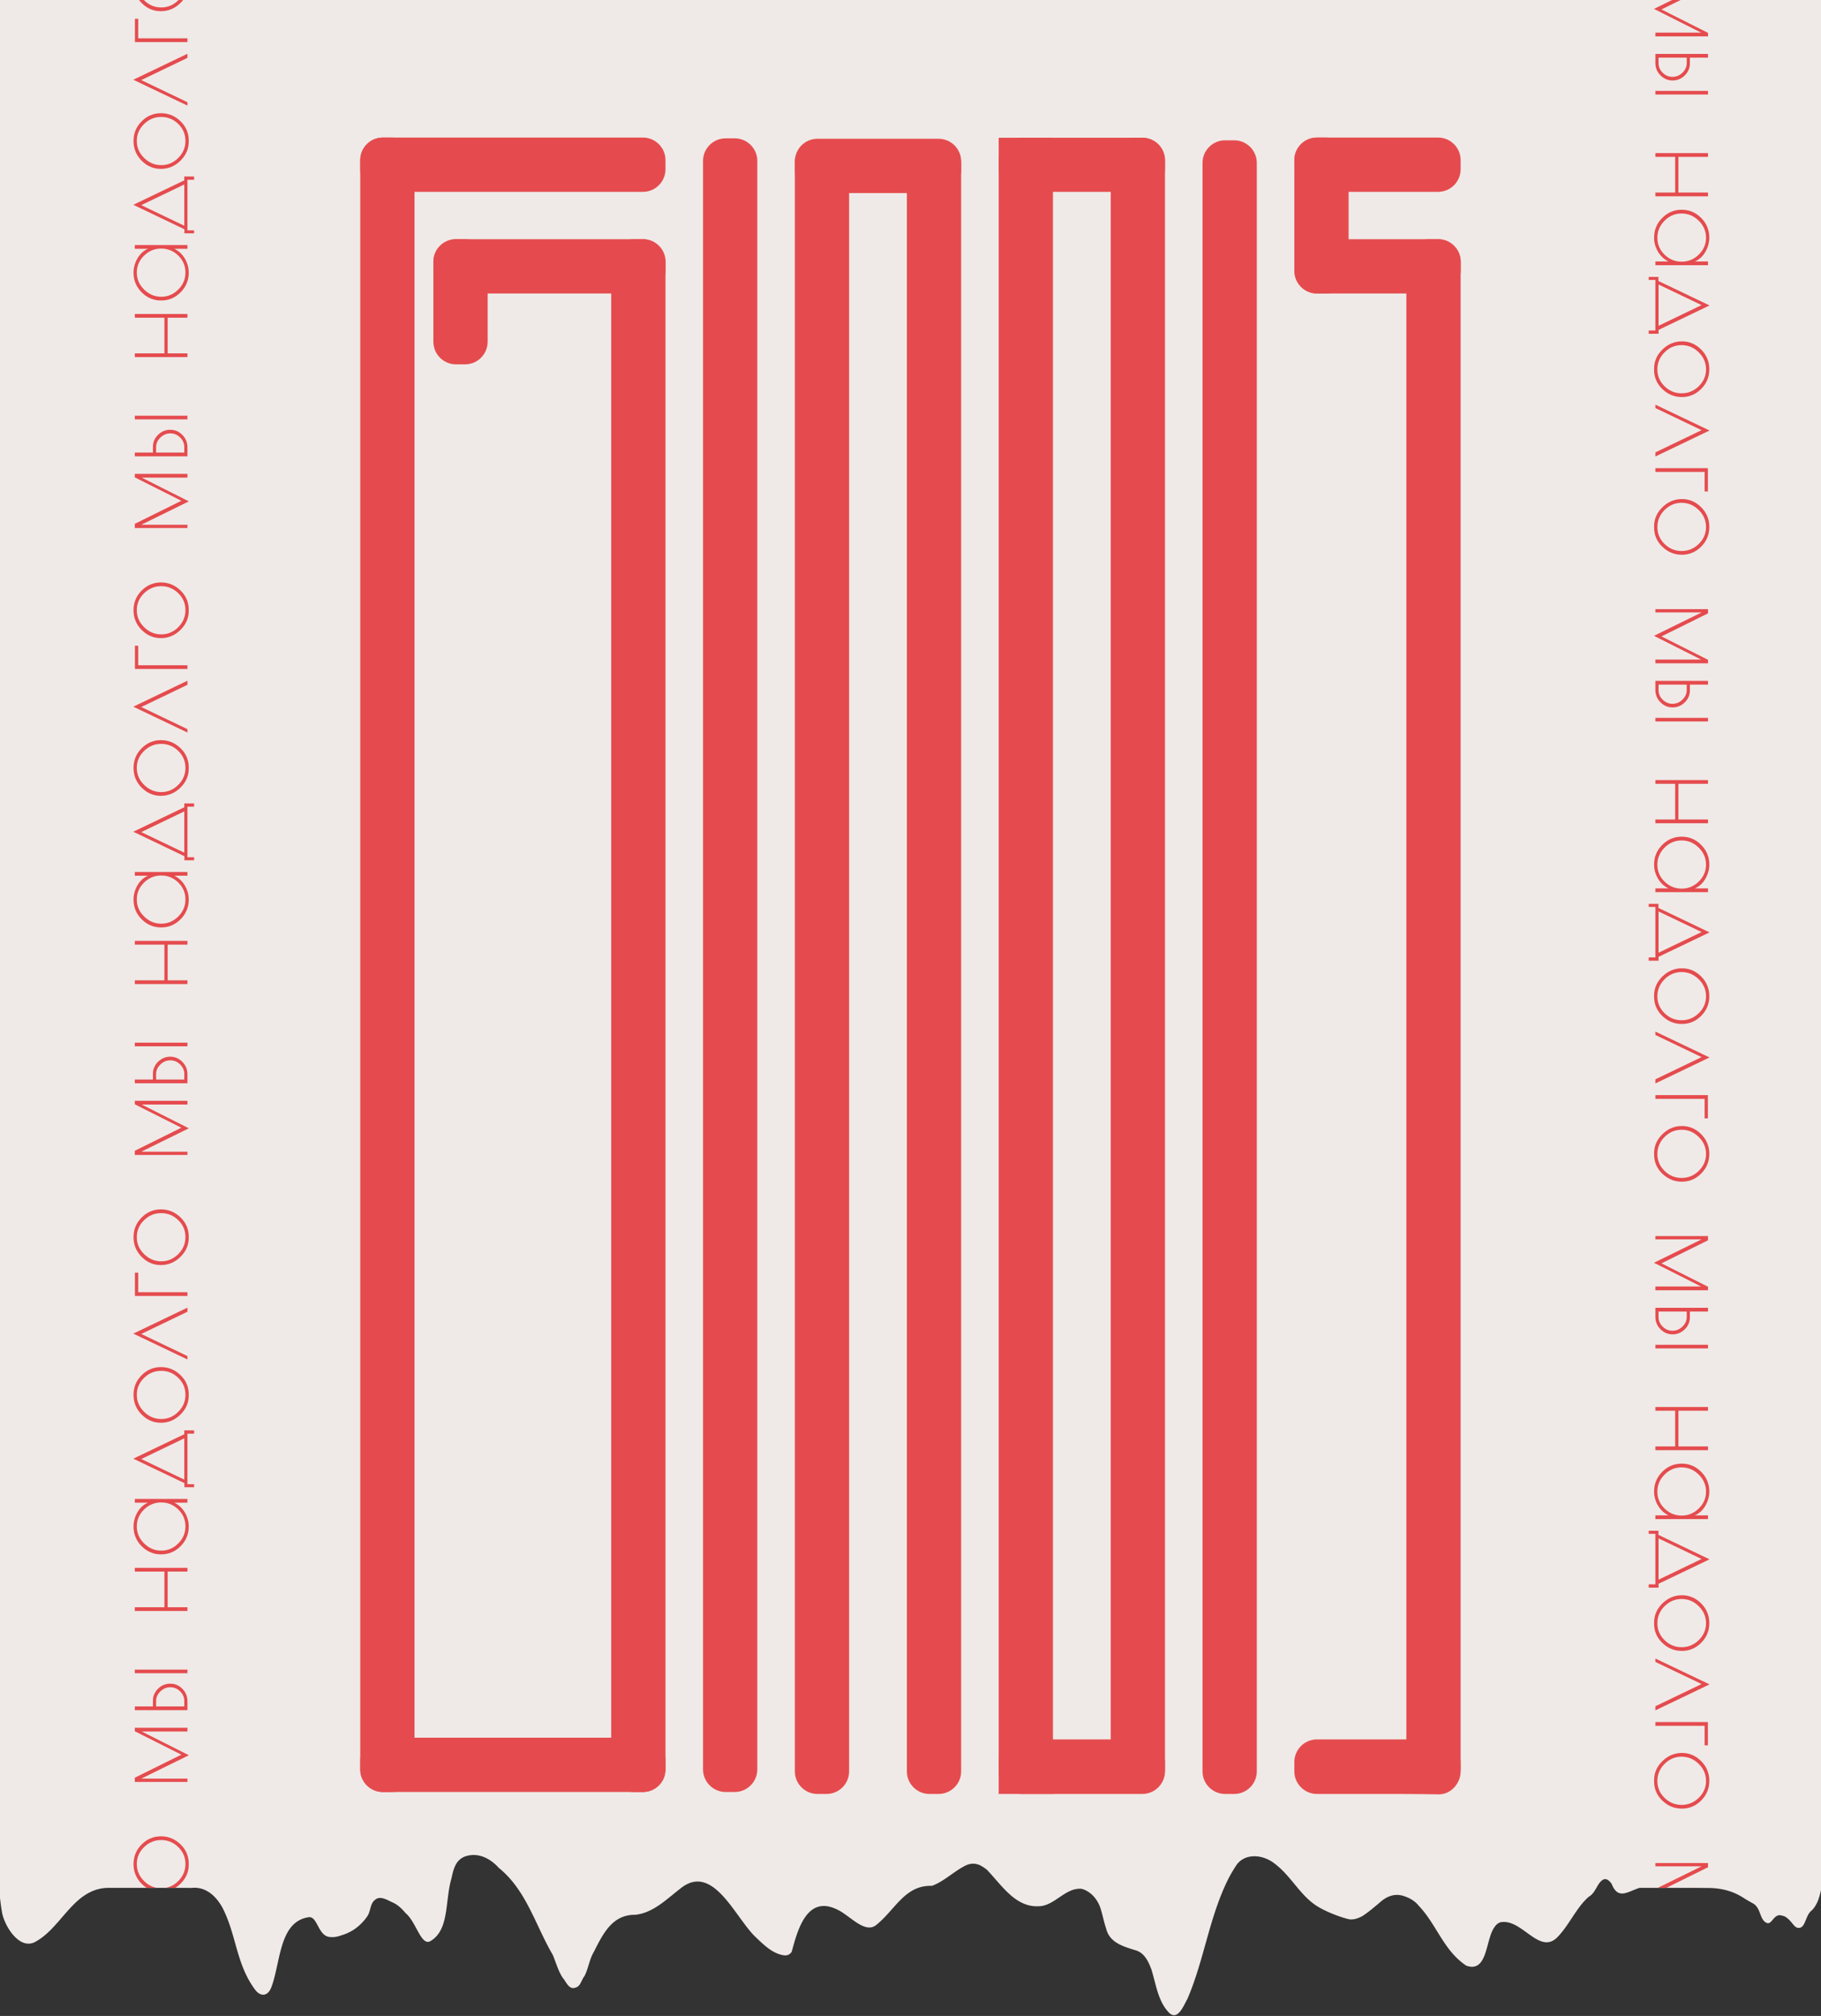 <svg xmlns="http://www.w3.org/2000/svg" width="1920" height="2125" viewBox="0 0 1920 2125"><rect x="0" y="0" width="1920" height="2125" fill="#333333" stroke="none"/><g><g><path fill="#efeae7" d="M1920 0v1916.632c1 28.368 6 58.368-2 83.368-1.375 4.5-3.203 8.156-5.404 11.076a25.614 25.614 0 0 1-2.323 2.681C1903 2019 1904 2034 1895 2032c-4-1-7-9-13.846-12.159a53.791 53.791 0 0 0-3.879-.987C1870 2018 1868 2029 1863 2027c-8-3-6-16-14.905-20.717a239.238 239.238 0 0 1-3.102-1.745A268.559 268.559 0 0 1 1839 2001c-12-8-25-11-39.292-10.903-3.439-.04-6.942-.065-10.508-.097h-60.545c-12.655 4-22.655 13-29.412-4.318a31.796 31.796 0 0 0-1.836-2.19c-1.86-1.883-3.782-3.242-6.407-2.492-7 3-8 14-15.962 18.444a52.896 52.896 0 0 0-2.635 2.453c-11.105 11.055-18.353 27.403-29.403 39.103-19 21-37-17-59-15-3 0-6 2-8 5-10 13-7 49-30 41-4-2.667-7.527-5.639-10.718-8.833-15.949-15.973-23.449-37.5-39.282-54.167-4-5-9-8-15.184-10.156-4.157-1.484-8.464-1.907-12.946-.826-4.481 1.081-9.137 3.668-13.99 8.205-2.885 2.388-5.771 4.833-8.729 7.179-2.957 2.348-5.984 4.598-9.151 6.598-4 2-9 4-14 3-5-1.25-9.984-2.922-14.957-4.853-4.973-1.935-9.934-4.129-14.886-6.865C1371 2000 1362 1977 1342 1963c-13-9-31-9-39 4-2.625 4-5.031 8.104-7.285 12.297C1275 2020 1270 2065 1252 2107c-4 7-10 23-19 15-12-12-14-30-19-46-3-8-7-17-16-20-13-4-28-8-31.613-22.804-1.449-4.121-2.543-8.66-3.653-13.055-1.109-4.391-2.234-8.641-3.734-12.141-2.5-5.5-6.25-10.25-11.02-13.5-2.384-1.625-5.024-2.873-7.914-3.56C1124 1990 1114 2006 1099 2009c-27 4-42-21-58.498-38.164-2.363-1.836-4.835-3.503-7.502-4.836-5-2-9-2-14 0-8.5 4-16 10.25-23.92 15.375-3.96 2.563-8.029 4.844-12.529 6.491C954 1987 944 2013 924 2029c-12 10-28-10-41-16-32-16-42 21-48.234 44.348-2.016 2.902-4.766 4.402-8.766 3.652-8-1.333-14.667-5.889-21.024-11.438-3.179-2.776-6.28-5.799-9.431-8.803C774 2019 751 1963 717 1991c-12 9.333-23.111 20-36.593 24.889-3.37 1.222-6.888 2.085-10.607 2.495-21.863-.264-32.003 16.196-41.08 33.984a738.88 738.88 0 0 0-2.457 4.872c-4.237 6.861-5.662 15.843-8.694 22.933a36.728 36.728 0 0 1-1.411 2.958C613 2087 612 2094 607 2095c-7 3-10-6-13.465-9.931a35.884 35.884 0 0 1-1.912-3.075c-3.627-6.506-6.132-15.018-8.641-21.043-.971-1.7-1.917-3.373-2.841-5.045C563.5 2025.813 553.75 1991.5 526 1969c-2.25-2.5-4.75-4.812-7.453-6.797-8.11-5.953-18.047-8.953-28.547-5.203-10 4-12 14-14 23-7 24-2 54-22 66-10 6-15-20-26.233-29.259-2.849-3.361-5.878-6.464-9.174-8.778a26.6 26.6 0 0 0-2.524-1.575 22.494 22.494 0 0 0-2.632-1.232C407 2002 400 1998 395 2003c-5 4-4 12-8.039 17.407-.67.97-1.36 1.872-2.068 2.747-6.377 7.862-14.268 13.721-24.893 16.846-4 1.5-8.25 2.254-12.006 1.796C335 2041 335 2019 325 2021c-31 5-29 48-39 74-4 10-12 10-18 1-18-25-19-54-31-80-6-14-18-28-35.303-25.927-3.12-.072-6.207-.073-9.293-.073h-68.041c-4.112.004-8.135.007-12.069.015C77 1992 65 2032 37 2047c-17 9-33-18-35-32-7-41-2-82-2-123.355V0z"/></g><g><path fill="#e54b4e" d="M677.91 202.23H403.59c-13.07 0-23.763-10.693-23.763-23.763v-9.702c0-13.068 10.693-23.762 23.763-23.762h274.32c13.07 0 23.762 10.694 23.762 23.763v9.7c0 13.07-10.693 23.763-23.763 23.763z"/></g><g><path fill="#e54b4e" d="M677.91 309.375H480.702c-13.07 0-23.763-10.692-23.763-23.763v-9.7c0-13.069 10.693-23.763 23.763-23.763H677.91c13.07 0 23.763 10.694 23.763 23.763v9.7c0 13.071-10.693 23.763-23.763 23.763z"/></g><g><path fill="#e54b4e" d="M456.94 360.29v-84.378c0-13.069 10.693-23.763 23.763-23.763h9.7c13.07 0 23.763 10.694 23.763 23.763v84.378c0 13.069-10.694 23.763-23.763 23.763h-9.7c-13.07 0-23.763-10.694-23.763-23.763z"/></g><g><path fill="#e54b4e" d="M677.91 1888.924H403.59c-13.07 0-23.763-10.693-23.763-23.763v-9.701c0-13.07 10.693-23.763 23.763-23.763h274.32c13.07 0 23.762 10.694 23.762 23.763v9.7c0 13.07-10.693 23.764-23.763 23.764z"/></g><g><path fill="#e54b4e" d="M379.828 1865.204V168.764c0-13.07 10.693-23.764 23.763-23.764h9.7c13.069 0 23.763 10.693 23.763 23.763v1696.441c0 13.07-10.694 23.763-23.763 23.763h-9.7c-13.07 0-23.763-10.694-23.763-23.763z"/></g><g><path fill="#e54b4e" d="M644.446 1865.204V275.912c0-13.069 10.693-23.763 23.763-23.763h9.7c13.07 0 23.763 10.694 23.763 23.763v1589.292c0 13.07-10.693 23.763-23.763 23.763h-9.7c-13.07 0-23.763-10.694-23.763-23.763z"/></g><g><path fill="#e54b4e" d="M741.257 1865.161V169.592c0-13.07 10.693-23.764 23.763-23.764h9.7c13.07 0 23.763 10.693 23.763 23.764v1695.57c0 13.068-10.693 23.762-23.763 23.762h-9.7c-13.07 0-23.763-10.694-23.763-23.763z"/></g><g><path fill="#e54b4e" d="M1267.898 1867.237V171.668c0-13.07 10.693-23.763 23.763-23.763h9.7c13.068 0 23.762 10.693 23.762 23.763v1695.57c0 13.068-10.694 23.762-23.763 23.762h-9.7c-13.07 0-23.763-10.694-23.763-23.763z"/></g><g><path fill="#e54b4e" d="M1204.487 1891h-127.68c-13.103 0-23.825-10.722-23.825-23.825v-9.843c0-13.103 10.722-23.825 23.825-23.825h127.68c13.104 0 23.825 10.722 23.825 23.825v9.843c0 13.103-10.72 23.825-23.825 23.825z"/></g><g><path fill="#e54b4e" d="M1204.6 202.23h-127.904c-13.042 0-23.713-10.671-23.713-23.714v-9.587c0-13.042 10.67-23.713 23.713-23.713H1204.6c13.042 0 23.713 10.67 23.713 23.713v9.587c0 13.043-10.671 23.714-23.713 23.714z"/></g><g><path fill="#e54b4e" d="M1228.313 168.978v1696.186c0 13.07-10.694 23.761-23.764 23.761h-9.7c-13.068 0-23.762-10.692-23.762-23.762V168.978c0-13.07 10.694-23.763 23.763-23.763h9.7c13.07 0 23.763 10.693 23.763 23.763z"/></g><g><path fill="#e54b4e" d="M1052.982 145.216h57.226V1891h-57.226z"/></g><g><path fill="#e54b4e" d="M989.635 203.515H861.83c-13.07 0-23.762-10.693-23.762-23.764v-9.7c0-13.07 10.693-23.763 23.762-23.763h127.805c13.069 0 23.763 10.694 23.763 23.763v9.7c0 13.07-10.694 23.764-23.763 23.764z"/></g><g><path fill="#e54b4e" d="M956.172 1867.237V171.668c0-13.07 10.693-23.763 23.763-23.763h9.7c13.069 0 23.763 10.693 23.763 23.763v1695.57c0 13.068-10.694 23.762-23.763 23.762h-9.7c-13.07 0-23.763-10.694-23.763-23.763z"/></g><g><path fill="#e54b4e" d="M838.067 1867.237V171.668c0-13.07 10.693-23.763 23.763-23.763h9.7c13.07 0 23.763 10.693 23.763 23.763v1695.57c0 13.068-10.693 23.762-23.763 23.762h-9.7c-13.07 0-23.763-10.694-23.763-23.763z"/></g><g><path fill="#e54b4e" d="M1482.813 1865.208V275.912c0-13.069 10.692-23.763 23.762-23.763h9.7c13.07 0 23.763 10.694 23.763 23.763v1589.296c0 6.535-2.67 12.478-6.833 16.869-10.205 10.923-32.206 8.923-43.37-.072-4.35-4.321-7.023-10.262-7.023-16.797z"/></g><g><path fill="#e54b4e" d="M1421.934 168.766v116.847c0 13.07-10.693 23.762-23.763 23.762h-9.7c-13.07 0-23.763-10.692-23.763-23.762V168.766c0-13.07 10.694-23.763 23.763-23.763h9.7c13.07 0 23.763 10.694 23.763 23.763z"/></g><g><path fill="#e54b4e" d="M1516.41 309.375h-127.736c-13.07 0-23.763-10.692-23.763-23.763v-9.7c0-13.069 10.693-23.763 23.763-23.763h127.736c13.07 0 23.763 10.694 23.763 23.763v9.7c0 13.071-10.694 23.763-23.763 23.763z"/></g><g><path fill="#e54b4e" d="M1516.855 1891.444C1495 1891 1474 1891 1452.373 1891h-63.839c-13.105 0-23.826-10.722-23.826-23.826v-9.842c0-13.104 10.721-23.826 23.825-23.826h127.68c13.104 0 23.826 10.722 23.826 23.826v9.842c0 6.552-2.662 12.518-6.78 16.975-4.114 4.462-9.832 7.334-16.403 7.295z"/></g><g><path fill="#e54b4e" d="M1516.275 202.23H1388.47c-13.069 0-23.762-10.693-23.762-23.763v-9.702c0-13.068 10.693-23.762 23.762-23.762h127.805c13.07 0 23.763 10.694 23.763 23.763v9.7c0 13.07-10.694 23.763-23.763 23.763z"/></g><g><path fill="#e54b4e" d="M1751.79 9.98L1771.96 0h-9l-19.06 9.37 49.7 25.03h-48.22v3.94h55.49v-3.69z"/></g><g><path fill="#e54b4e" d="M1800.873 56.842v3.946h-19.114v6.042c0 4.933-1.81 9.166-5.426 12.702-3.62 3.534-7.892 5.303-12.825 5.303-4.933 0-9.187-1.81-12.764-5.426-3.576-3.619-5.364-7.935-5.364-12.948v-9.619zm0 42.791h-55.493v-3.822h55.493zm-22.444-38.845h-29.72v5.796c0 3.863 1.459 7.233 4.378 10.112 2.918 2.876 6.37 4.316 10.36 4.316 3.986 0 7.479-1.46 10.48-4.378 3-2.919 4.502-6.27 4.502-10.05z"/></g><g><path fill="#e54b4e" d="M1800.873 202.97v3.947h-55.493v-3.946h20.841V165.36h-20.841v-3.947h55.493v3.947h-31.199v37.61z"/></g><g><path fill="#e54b4e" d="M1800.873 279.552h-55.493v-3.946h13.81c-4.684-2.303-8.384-5.756-11.097-10.36-2.713-4.604-4.07-9.537-4.07-14.798 0-8.057 2.856-14.964 8.57-20.716 5.714-5.756 12.558-8.633 20.534-8.633 7.973 0 14.817 2.877 20.532 8.633 5.713 5.752 8.57 12.659 8.57 20.716 0 5.26-1.398 10.297-4.192 15.107-2.796 4.809-6.496 8.158-11.098 10.05h13.934zm-45.812-46.923c-5.057 5.056-7.584 11.057-7.584 18.005 0 6.946 2.527 12.887 7.584 17.819 5.055 4.933 11.055 7.399 18.004 7.399 6.946 0 12.967-2.488 18.066-7.46 5.097-4.976 7.645-10.914 7.645-17.82 0-6.906-2.57-12.887-7.707-17.943-5.138-5.056-11.16-7.584-18.066-7.584-6.905 0-12.887 2.528-17.942 7.584z"/></g><g><path fill="#e54b4e" d="M1738.35 291.882h10.236v4.317l53.89 25.773-53.766 25.774v4.069h-10.36v-3.453h7.03v-53.274h-7.03zm55.74 29.72l-45.38-21.704v43.53z"/></g><g><path fill="#e54b4e" d="M1793.66 368.462c5.712 5.753 8.57 12.68 8.57 20.778 0 8.097-2.858 15.003-8.57 20.718-5.716 5.713-12.499 8.57-20.349 8.57s-14.695-2.796-20.531-8.385c-5.84-5.591-8.756-12.374-8.756-20.347v-1.234c0-7.728 2.938-14.449 8.817-20.163 5.877-5.714 12.72-8.57 20.533-8.57 7.808 0 14.57 2.877 20.285 8.633zm-2.53 38.66c5.097-4.976 7.646-10.914 7.646-17.819 0-6.907-2.57-12.888-7.707-17.944-5.139-5.055-11.16-7.584-18.067-7.584-6.905 0-12.886 2.529-17.942 7.584-5.057 5.056-7.584 11.057-7.584 18.005 0 6.947 2.527 12.887 7.584 17.82 5.056 4.932 11.056 7.398 18.004 7.398 6.946 0 12.968-2.487 18.066-7.46z"/></g><g><path fill="#e54b4e" d="M1745.38 430.121v-3.576l57.097 27.253-57.097 27.377v-4.317l48.71-23.429z"/></g><g><path fill="#e54b4e" d="M1797.297 518.046v-20.594h-51.917v-3.946h55.37v24.54z"/></g><g><path fill="#e54b4e" d="M1793.66 534.694c5.712 5.753 8.57 12.68 8.57 20.778 0 8.097-2.858 15.003-8.57 20.718-5.716 5.713-12.499 8.57-20.349 8.57s-14.695-2.796-20.531-8.385c-5.84-5.59-8.756-12.374-8.756-20.347v-1.234c0-7.728 2.938-14.449 8.817-20.163 5.877-5.714 12.72-8.57 20.533-8.57 7.808 0 14.57 2.877 20.285 8.633zm-2.53 38.66c5.097-4.976 7.646-10.914 7.646-17.819 0-6.906-2.57-12.887-7.707-17.943-5.139-5.055-11.16-7.584-18.067-7.584-6.905 0-12.886 2.529-17.942 7.584-5.057 5.056-7.584 11.057-7.584 18.005 0 6.947 2.527 12.887 7.584 17.82 5.056 4.932 11.056 7.398 18.004 7.398 6.946 0 12.968-2.487 18.066-7.46z"/></g><g><path fill="#e54b4e" d="M1745.38 642.102h55.493v4.44l-49.081 24.293 49.08 24.663v3.7h-55.492v-3.946h48.218l-49.697-25.034 50.19-24.663h-48.711z"/></g><g><path fill="#e54b4e" d="M1800.873 717.696v3.946h-19.114v6.042c0 4.933-1.81 9.166-5.426 12.702-3.62 3.534-7.892 5.303-12.825 5.303-4.933 0-9.187-1.81-12.764-5.426-3.576-3.62-5.364-7.935-5.364-12.948v-9.62zm0 42.79h-55.493v-3.821h55.493zm-22.444-38.844h-29.72v5.796c0 3.863 1.459 7.233 4.378 10.112 2.918 2.876 6.37 4.316 10.36 4.316 3.986 0 7.479-1.46 10.48-4.378 3-2.92 4.502-6.27 4.502-10.05z"/></g><g><path fill="#e54b4e" d="M1800.873 863.824v3.946h-55.493v-3.946h20.841v-37.61h-20.841v-3.948h55.493v3.947h-31.199v37.611z"/></g><g><path fill="#e54b4e" d="M1800.873 940.405h-55.493v-3.946h13.81c-4.684-2.303-8.384-5.756-11.097-10.359-2.713-4.605-4.07-9.538-4.07-14.799 0-8.057 2.856-14.964 8.57-20.716 5.714-5.756 12.558-8.633 20.534-8.633 7.973 0 14.817 2.877 20.532 8.633 5.713 5.752 8.57 12.66 8.57 20.716 0 5.261-1.398 10.297-4.192 15.107-2.796 4.81-6.496 8.158-11.098 10.051h13.934zm-45.812-46.923c-5.057 5.056-7.584 11.057-7.584 18.005 0 6.946 2.527 12.887 7.584 17.82 5.055 4.932 11.055 7.398 18.004 7.398 6.946 0 12.967-2.488 18.066-7.46 5.097-4.976 7.645-10.914 7.645-17.82 0-6.906-2.57-12.887-7.707-17.943-5.138-5.056-11.16-7.584-18.066-7.584-6.905 0-12.887 2.528-17.942 7.584z"/></g><g><path fill="#e54b4e" d="M1738.35 952.735h10.236v4.317l53.89 25.773-53.766 25.774v4.07h-10.36v-3.454h7.03v-53.274h-7.03zm55.74 29.72l-45.38-21.704v43.531z"/></g><g><path fill="#e54b4e" d="M1793.66 1029.315c5.712 5.753 8.57 12.68 8.57 20.778 0 8.097-2.858 15.003-8.57 20.718-5.716 5.714-12.499 8.57-20.349 8.57s-14.695-2.796-20.531-8.385c-5.84-5.59-8.756-12.374-8.756-20.347v-1.233c0-7.728 2.938-14.45 8.817-20.163 5.877-5.714 12.72-8.57 20.533-8.57 7.808 0 14.57 2.877 20.285 8.633zm-2.53 38.66c5.097-4.975 7.646-10.913 7.646-17.818 0-6.907-2.57-12.888-7.707-17.944-5.139-5.055-11.16-7.584-18.067-7.584-6.905 0-12.886 2.529-17.942 7.584-5.057 5.056-7.584 11.057-7.584 18.005 0 6.947 2.527 12.887 7.584 17.82 5.056 4.932 11.056 7.398 18.004 7.398 6.946 0 12.968-2.487 18.066-7.46z"/></g><g><path fill="#e54b4e" d="M1745.38 1090.975v-3.576l57.097 27.253-57.097 27.377v-4.317l48.71-23.43z"/></g><g><path fill="#e54b4e" d="M1797.297 1178.9v-20.595h-51.917v-3.946h55.37v24.54z"/></g><g><path fill="#e54b4e" d="M1793.66 1195.548c5.712 5.753 8.57 12.68 8.57 20.778 0 8.097-2.858 15.003-8.57 20.718-5.716 5.713-12.499 8.57-20.349 8.57s-14.695-2.796-20.531-8.385c-5.84-5.591-8.756-12.374-8.756-20.347v-1.234c0-7.728 2.938-14.449 8.817-20.163 5.877-5.714 12.72-8.57 20.533-8.57 7.808 0 14.57 2.877 20.285 8.633zm-2.53 38.66c5.097-4.976 7.646-10.914 7.646-17.819 0-6.907-2.57-12.888-7.707-17.944-5.139-5.055-11.16-7.584-18.067-7.584-6.905 0-12.886 2.529-17.942 7.584-5.057 5.056-7.584 11.057-7.584 18.005 0 6.947 2.527 12.887 7.584 17.82 5.056 4.932 11.056 7.398 18.004 7.398 6.946 0 12.968-2.487 18.066-7.46z"/></g><g><path fill="#e54b4e" d="M1745.38 1302.956h55.493v4.44l-49.081 24.293 49.08 24.663v3.7h-55.492v-3.946h48.218l-49.697-25.034 50.19-24.663h-48.711z"/></g><g><path fill="#e54b4e" d="M1800.873 1378.55v3.946h-19.114v6.042c0 4.933-1.81 9.166-5.426 12.702-3.62 3.534-7.892 5.303-12.825 5.303-4.933 0-9.187-1.81-12.764-5.426-3.576-3.619-5.364-7.935-5.364-12.948v-9.619zm0 42.791h-55.493v-3.822h55.493zm-22.444-38.845h-29.72v5.796c0 3.863 1.459 7.233 4.378 10.112 2.918 2.876 6.37 4.316 10.36 4.316 3.986 0 7.479-1.46 10.48-4.378 3-2.919 4.502-6.27 4.502-10.05z"/></g><g><path fill="#e54b4e" d="M1800.873 1524.678v3.946h-55.493v-3.946h20.841v-37.611h-20.841v-3.947h55.493v3.947h-31.199v37.61z"/></g><g><path fill="#e54b4e" d="M1800.873 1601.259h-55.493v-3.946h13.81c-4.684-2.303-8.384-5.756-11.097-10.359-2.713-4.605-4.07-9.538-4.07-14.799 0-8.057 2.856-14.964 8.57-20.716 5.714-5.756 12.558-8.633 20.534-8.633 7.973 0 14.817 2.877 20.532 8.633 5.713 5.752 8.57 12.659 8.57 20.716 0 5.261-1.398 10.297-4.192 15.107-2.796 4.809-6.496 8.158-11.098 10.051h13.934zm-45.812-46.923c-5.057 5.056-7.584 11.057-7.584 18.005 0 6.946 2.527 12.887 7.584 17.819 5.055 4.933 11.055 7.399 18.004 7.399 6.946 0 12.967-2.488 18.066-7.46 5.097-4.976 7.645-10.914 7.645-17.82 0-6.906-2.57-12.887-7.707-17.943-5.138-5.056-11.16-7.584-18.066-7.584-6.905 0-12.887 2.528-17.942 7.584z"/></g><g><path fill="#e54b4e" d="M1738.35 1613.589h10.236v4.317l53.89 25.773-53.766 25.774v4.069h-10.36v-3.453h7.03v-53.274h-7.03zm55.74 29.72l-45.38-21.704v43.53z"/></g><g><path fill="#e54b4e" d="M1793.66 1690.17c5.712 5.752 8.57 12.68 8.57 20.777 0 8.097-2.858 15.003-8.57 20.718-5.716 5.713-12.499 8.57-20.349 8.57s-14.695-2.796-20.531-8.385c-5.84-5.59-8.756-12.374-8.756-20.347v-1.234c0-7.728 2.938-14.449 8.817-20.163 5.877-5.714 12.72-8.57 20.533-8.57 7.808 0 14.57 2.877 20.285 8.633zm-2.53 38.66c5.097-4.977 7.646-10.915 7.646-17.82 0-6.907-2.57-12.888-7.707-17.944-5.139-5.055-11.16-7.584-18.067-7.584-6.905 0-12.886 2.53-17.942 7.584-5.057 5.056-7.584 11.057-7.584 18.005 0 6.947 2.527 12.887 7.584 17.82 5.056 4.932 11.056 7.398 18.004 7.398 6.946 0 12.968-2.487 18.066-7.46z"/></g><g><path fill="#e54b4e" d="M1745.38 1751.828v-3.576l57.097 27.253-57.097 27.377v-4.317l48.71-23.429z"/></g><g><path fill="#e54b4e" d="M1797.297 1839.753v-20.594h-51.917v-3.946h55.37v24.54z"/></g><g><path fill="#e54b4e" d="M1793.66 1856.401c5.712 5.753 8.57 12.68 8.57 20.778 0 8.097-2.858 15.003-8.57 20.718-5.716 5.714-12.499 8.57-20.349 8.57s-14.695-2.796-20.531-8.385c-5.84-5.59-8.756-12.374-8.756-20.347v-1.233c0-7.728 2.938-14.45 8.817-20.163 5.877-5.714 12.72-8.57 20.533-8.57 7.808 0 14.57 2.877 20.285 8.633zm-2.53 38.66c5.097-4.975 7.646-10.913 7.646-17.818 0-6.907-2.57-12.888-7.707-17.944-5.139-5.055-11.16-7.584-18.067-7.584-6.905 0-12.886 2.529-17.942 7.584-5.057 5.056-7.584 11.057-7.584 18.005 0 6.947 2.527 12.887 7.584 17.82 5.056 4.932 11.056 7.398 18.004 7.398 6.946 0 12.968-2.487 18.066-7.46z"/></g><g><path fill="#e54b4e" d="M1745.38 1963.81v3.45h48.71l-46.26 22.74h9.09l43.95-21.75v-4.44z"/></g><g><path fill="#e54b4e" d="M190.24 1944.04c-5.84-5.59-12.68-8.39-20.54-8.39-7.85 0-14.63 2.86-20.34 8.57-5.72 5.719-8.57 12.62-8.57 20.719 0 8.101 2.85 15.021 8.57 20.781 1.66 1.671 3.41 3.1 5.25 4.28h10.82c-5.02-.88-9.52-3.27-13.48-7.18-5.14-5.06-7.71-11.041-7.71-17.94 0-6.91 2.55-12.851 7.64-17.819 5.1-4.981 11.12-7.461 18.07-7.461 6.95 0 12.95 2.461 18.01 7.4 5.05 4.93 7.58 10.87 7.58 17.82 0 6.94-2.53 12.94-7.58 18-3.91 3.91-8.36 6.3-13.37 7.18h10.26c1.86-1.16 3.63-2.57 5.32-4.221 5.88-5.709 8.82-12.429 8.82-20.159v-1.24c0-7.97-2.91-14.75-8.75-20.34z"/></g><g><path fill="#e54b4e" d="M197.636 1878.31h-55.493v-4.44l49.08-24.293-49.08-24.663v-3.7h55.493v3.946h-48.218l49.697 25.034-50.19 24.663h48.71z"/></g><g><path fill="#e54b4e" d="M142.143 1759.926h55.493v3.822h-55.493zm0 42.79v-3.945h19.114v-6.042c0-4.933 1.809-9.166 5.426-12.702 3.619-3.534 7.892-5.303 12.825-5.303 4.933 0 9.187 1.81 12.764 5.426 3.576 3.618 5.364 7.934 5.364 12.947v9.62zm22.444-3.945h29.719v-5.796c0-3.863-1.458-7.233-4.377-10.112-2.918-2.877-6.37-4.317-10.36-4.317-3.986 0-7.48 1.46-10.481 4.378-3 2.92-4.501 6.27-4.501 10.05z"/></g><g><path fill="#e54b4e" d="M142.143 1656.588v-3.946h55.493v3.946h-20.841v37.61h20.84v3.948h-55.492v-3.947h31.199v-37.611z"/></g><g><path fill="#e54b4e" d="M142.143 1580.007h55.493v3.946h-13.811c4.685 2.303 8.385 5.756 11.098 10.359 2.713 4.605 4.069 9.538 4.069 14.799 0 8.057-2.855 14.964-8.57 20.716-5.713 5.756-12.557 8.633-20.533 8.633-7.973 0-14.817-2.877-20.532-8.633-5.713-5.752-8.571-12.66-8.571-20.716 0-5.261 1.399-10.297 4.193-15.107 2.796-4.81 6.496-8.158 11.098-10.051h-13.934zm45.812 46.923c5.057-5.056 7.584-11.057 7.584-18.005 0-6.946-2.527-12.887-7.584-17.82-5.055-4.932-11.055-7.398-18.004-7.398-6.946 0-12.967 2.488-18.066 7.46-5.097 4.976-7.645 10.914-7.645 17.82 0 6.906 2.57 12.887 7.707 17.943 5.138 5.056 11.16 7.584 18.066 7.584 6.905 0 12.887-2.528 17.942-7.584z"/></g><g><path fill="#e54b4e" d="M204.665 1567.677H194.43v-4.317l-53.891-25.773 53.767-25.774v-4.069h10.359v3.453h-7.03v53.274h7.03zm-55.74-29.72l45.38 21.704v-43.531z"/></g><g><path fill="#e54b4e" d="M149.356 1491.097c-5.713-5.753-8.57-12.68-8.57-20.778 0-8.097 2.857-15.003 8.57-20.718 5.715-5.713 12.498-8.57 20.348-8.57 7.851 0 14.696 2.796 20.532 8.385 5.84 5.59 8.756 12.374 8.756 20.347v1.234c0 7.728-2.938 14.449-8.817 20.163-5.877 5.714-12.72 8.57-20.533 8.57-7.809 0-14.57-2.877-20.286-8.633zm2.53-38.66c-5.098 4.976-7.647 10.914-7.647 17.819 0 6.907 2.57 12.888 7.707 17.944 5.14 5.055 11.16 7.584 18.067 7.584 6.905 0 12.886-2.53 17.942-7.584 5.057-5.056 7.584-11.057 7.584-18.005 0-6.947-2.527-12.887-7.584-17.82-5.056-4.932-11.056-7.398-18.004-7.398-6.946 0-12.968 2.487-18.066 7.46z"/></g><g><path fill="#e54b4e" d="M197.636 1429.438v3.575l-57.097-27.252 57.097-27.377v4.317l-48.711 23.429z"/></g><g><path fill="#e54b4e" d="M145.719 1341.513v20.594h51.917v3.946h-55.37v-24.54z"/></g><g><path fill="#e54b4e" d="M149.356 1324.864c-5.713-5.753-8.57-12.68-8.57-20.778 0-8.097 2.857-15.003 8.57-20.718 5.715-5.713 12.498-8.57 20.348-8.57 7.851 0 14.696 2.796 20.532 8.385 5.84 5.591 8.756 12.374 8.756 20.347v1.234c0 7.728-2.938 14.45-8.817 20.163-5.877 5.714-12.72 8.57-20.533 8.57-7.809 0-14.57-2.877-20.286-8.633zm2.53-38.66c-5.098 4.976-7.647 10.914-7.647 17.82 0 6.906 2.57 12.887 7.707 17.943 5.14 5.055 11.16 7.584 18.067 7.584 6.905 0 12.886-2.529 17.942-7.584 5.057-5.056 7.584-11.057 7.584-18.005 0-6.947-2.527-12.887-7.584-17.82-5.056-4.932-11.056-7.398-18.004-7.398-6.946 0-12.968 2.487-18.066 7.46z"/></g><g><path fill="#e54b4e" d="M197.636 1217.456h-55.493v-4.439l49.08-24.294-49.08-24.663v-3.7h55.493v3.946h-48.218l49.697 25.034-50.19 24.663h48.71z"/></g><g><path fill="#e54b4e" d="M142.143 1099.071h55.493v3.822h-55.493zm0 42.791v-3.946h19.114v-6.042c0-4.933 1.809-9.166 5.426-12.702 3.619-3.534 7.892-5.303 12.825-5.303 4.933 0 9.187 1.81 12.764 5.426 3.576 3.619 5.364 7.935 5.364 12.948v9.619zm22.444-3.946h29.719v-5.796c0-3.863-1.458-7.233-4.377-10.112-2.918-2.876-6.37-4.316-10.36-4.316-3.986 0-7.48 1.46-10.481 4.378-3 2.919-4.501 6.27-4.501 10.05z"/></g><g><path fill="#e54b4e" d="M142.143 995.734v-3.946h55.493v3.946h-20.841v37.611h20.84v3.947h-55.492v-3.947h31.199v-37.61z"/></g><g><path fill="#e54b4e" d="M142.143 919.153h55.493v3.946h-13.811c4.685 2.303 8.385 5.756 11.098 10.36 2.713 4.604 4.069 9.537 4.069 14.798 0 8.057-2.855 14.964-8.57 20.716-5.713 5.756-12.557 8.633-20.533 8.633-7.973 0-14.817-2.877-20.532-8.633-5.713-5.752-8.571-12.659-8.571-20.716 0-5.26 1.399-10.297 4.193-15.107 2.796-4.809 6.496-8.158 11.098-10.05h-13.934zm45.812 46.923c5.057-5.056 7.584-11.057 7.584-18.005 0-6.946-2.527-12.887-7.584-17.819-5.055-4.933-11.055-7.399-18.004-7.399-6.946 0-12.967 2.488-18.066 7.46-5.097 4.976-7.645 10.914-7.645 17.82 0 6.906 2.57 12.887 7.707 17.943 5.138 5.056 11.16 7.584 18.066 7.584 6.905 0 12.887-2.528 17.942-7.584z"/></g><g><path fill="#e54b4e" d="M204.665 906.823H194.43v-4.317l-53.891-25.773 53.767-25.774v-4.069h10.359v3.453h-7.03v53.274h7.03zm-55.74-29.72l45.38 21.705v-43.531z"/></g><g><path fill="#e54b4e" d="M149.356 830.243c-5.713-5.753-8.57-12.68-8.57-20.778 0-8.097 2.857-15.003 8.57-20.718 5.715-5.713 12.498-8.57 20.348-8.57 7.851 0 14.696 2.796 20.532 8.385 5.84 5.591 8.756 12.374 8.756 20.347v1.234c0 7.728-2.938 14.449-8.817 20.163-5.877 5.714-12.72 8.57-20.533 8.57-7.809 0-14.57-2.877-20.286-8.633zm2.53-38.66c-5.098 4.976-7.647 10.914-7.647 17.819 0 6.907 2.57 12.888 7.707 17.944 5.14 5.055 11.16 7.584 18.067 7.584 6.905 0 12.886-2.529 17.942-7.584 5.057-5.056 7.584-11.057 7.584-18.005 0-6.947-2.527-12.887-7.584-17.82-5.056-4.932-11.056-7.398-18.004-7.398-6.946 0-12.968 2.487-18.066 7.46z"/></g><g><path fill="#e54b4e" d="M197.636 768.584v3.576l-57.097-27.253 57.097-27.377v4.317l-48.711 23.429z"/></g><g><path fill="#e54b4e" d="M145.719 680.66v20.593h51.917v3.946h-55.37v-24.54z"/></g><g><path fill="#e54b4e" d="M149.356 664.01c-5.713-5.752-8.57-12.68-8.57-20.777 0-8.097 2.857-15.003 8.57-20.718 5.715-5.713 12.498-8.57 20.348-8.57 7.851 0 14.696 2.796 20.532 8.385 5.84 5.59 8.756 12.374 8.756 20.347v1.234c0 7.728-2.938 14.449-8.817 20.163-5.877 5.714-12.72 8.57-20.533 8.57-7.809 0-14.57-2.877-20.286-8.633zm2.53-38.66c-5.098 4.977-7.647 10.915-7.647 17.82 0 6.907 2.57 12.888 7.707 17.944 5.14 5.055 11.16 7.584 18.067 7.584 6.905 0 12.886-2.53 17.942-7.584 5.057-5.056 7.584-11.057 7.584-18.005 0-6.947-2.527-12.887-7.584-17.82-5.056-4.932-11.056-7.398-18.004-7.398-6.946 0-12.968 2.487-18.066 7.46z"/></g><g><path fill="#e54b4e" d="M197.636 556.602h-55.493v-4.439l49.08-24.294-49.08-24.663v-3.7h55.493v3.947h-48.218l49.697 25.034-50.19 24.663h48.71z"/></g><g><path fill="#e54b4e" d="M142.143 438.217h55.493v3.822h-55.493zm0 42.792v-3.946h19.114v-6.042c0-4.933 1.809-9.166 5.426-12.702 3.619-3.534 7.892-5.303 12.825-5.303 4.933 0 9.187 1.81 12.764 5.426 3.576 3.619 5.364 7.935 5.364 12.948v9.619zm22.444-3.947h29.719v-5.796c0-3.863-1.458-7.233-4.377-10.112-2.918-2.876-6.37-4.316-10.36-4.316-3.986 0-7.48 1.46-10.481 4.378-3 2.92-4.501 6.27-4.501 10.05z"/></g><g><path fill="#e54b4e" d="M142.143 334.88v-3.945h55.493v3.946h-20.841v37.61h20.84v3.948h-55.492v-3.947h31.199V334.88z"/></g><g><path fill="#e54b4e" d="M142.143 258.3h55.493v3.946h-13.811c4.685 2.303 8.385 5.756 11.098 10.359 2.713 4.605 4.069 9.538 4.069 14.799 0 8.057-2.855 14.964-8.57 20.716-5.713 5.756-12.557 8.633-20.533 8.633-7.973 0-14.817-2.877-20.532-8.633-5.713-5.752-8.571-12.66-8.571-20.716 0-5.261 1.399-10.297 4.193-15.107 2.796-4.81 6.496-8.158 11.098-10.051h-13.934zm45.812 46.923c5.057-5.056 7.584-11.057 7.584-18.005 0-6.946-2.527-12.887-7.584-17.82C182.9 264.467 176.9 262 169.95 262c-6.946 0-12.967 2.488-18.066 7.46-5.097 4.976-7.645 10.914-7.645 17.82 0 6.906 2.57 12.887 7.707 17.943 5.138 5.056 11.16 7.584 18.066 7.584 6.905 0 12.887-2.528 17.942-7.584z"/></g><g><path fill="#e54b4e" d="M204.665 245.97H194.43v-4.317l-53.891-25.773 53.767-25.774v-4.069h10.359v3.453h-7.03v53.274h7.03zm-55.74-29.72l45.38 21.704v-43.531z"/></g><g><path fill="#e54b4e" d="M149.356 169.39c-5.713-5.753-8.57-12.68-8.57-20.778 0-8.097 2.857-15.003 8.57-20.718 5.715-5.714 12.498-8.57 20.348-8.57 7.851 0 14.696 2.795 20.532 8.384 5.84 5.592 8.756 12.375 8.756 20.348v1.233c0 7.729-2.938 14.45-8.817 20.164-5.877 5.714-12.72 8.57-20.533 8.57-7.809 0-14.57-2.877-20.286-8.633zm2.53-38.66c-5.098 4.976-7.647 10.914-7.647 17.819 0 6.906 2.57 12.887 7.707 17.943 5.14 5.055 11.16 7.584 18.067 7.584 6.905 0 12.886-2.529 17.942-7.584 5.057-5.056 7.584-11.057 7.584-18.005 0-6.947-2.527-12.887-7.584-17.82-5.056-4.932-11.056-7.398-18.004-7.398-6.946 0-12.968 2.487-18.066 7.46z"/></g><g><path fill="#e54b4e" d="M197.636 107.73v3.577l-57.097-27.254 57.097-27.376v4.317l-48.711 23.429z"/></g><g><path fill="#e54b4e" d="M145.719 19.806V40.4h51.917v3.946h-55.37v-24.54z"/></g><g><path fill="#e54b4e" d="M188.21 0c-.08.09-.16.17-.25.26-5.06 5.06-11.04 7.58-17.95 7.58-6.9 0-12.93-2.52-18.06-7.58-.09-.09-.17-.17-.25-.26h-5.09c.82 1.09 1.74 2.141 2.75 3.16 5.71 5.75 12.47 8.63 20.28 8.63 7.81 0 14.66-2.86 20.53-8.57A33.692 33.692 0 0 0 193.09 0z"/></g></g></svg>